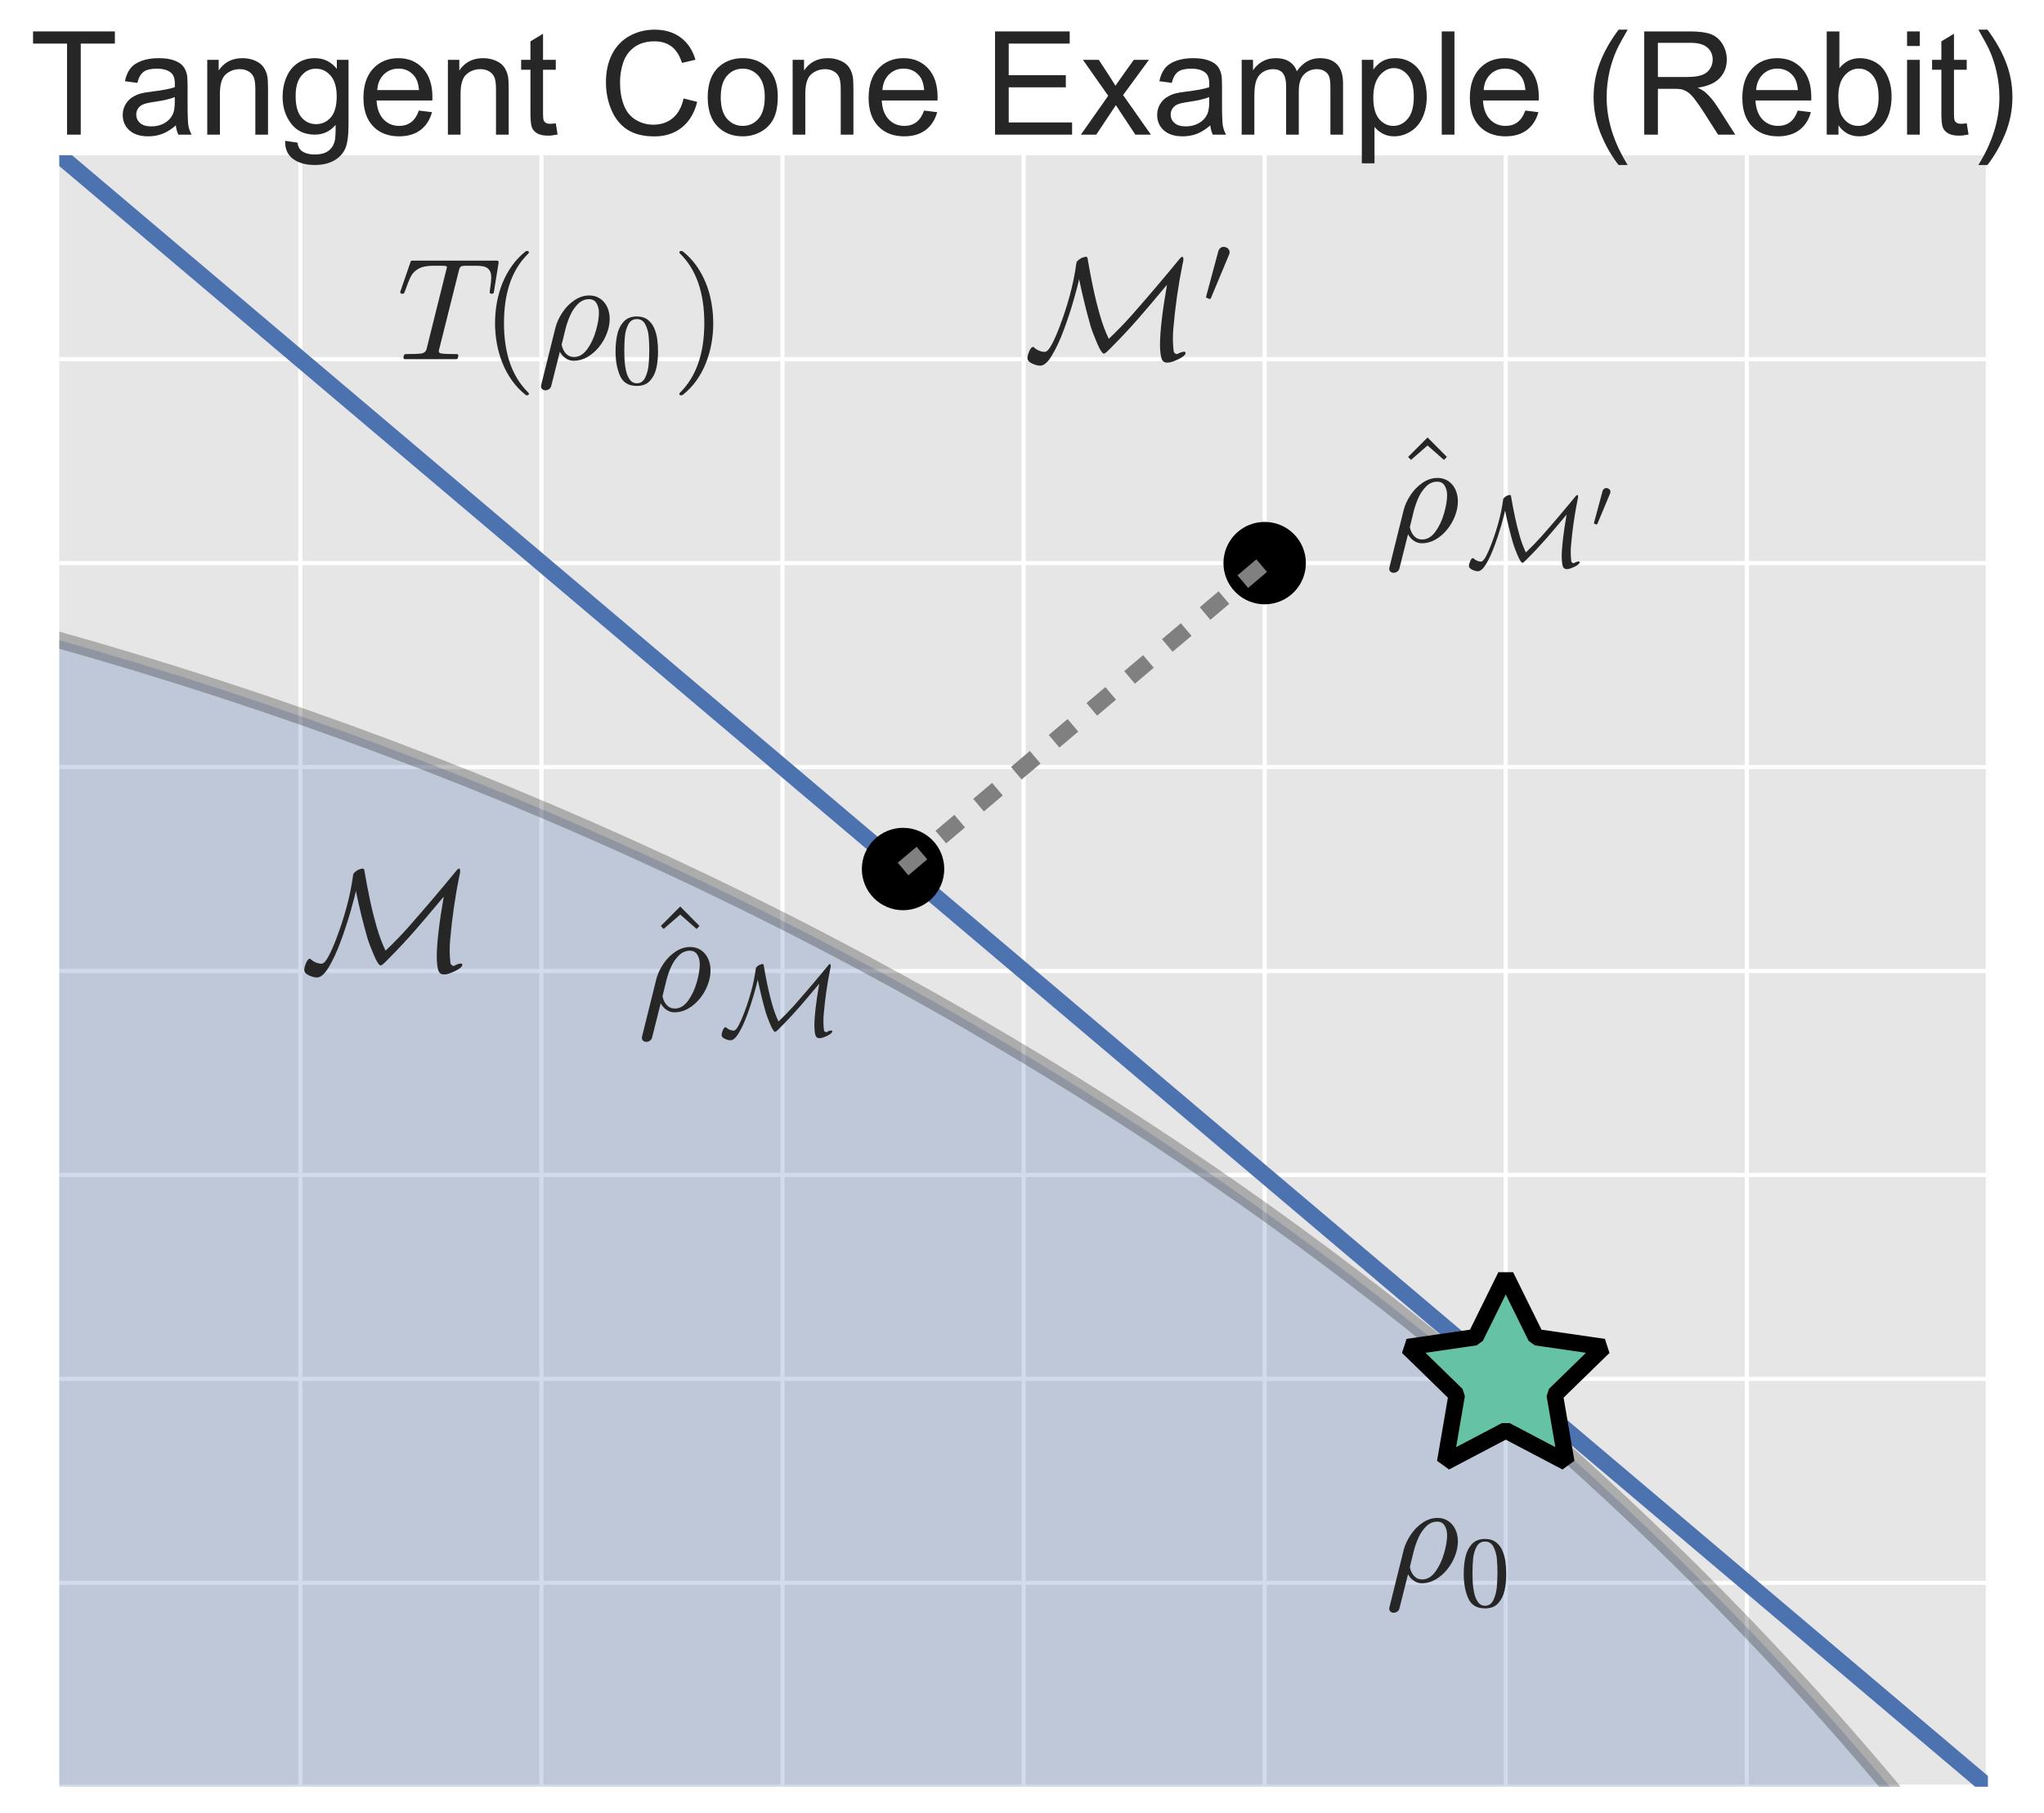 <?xml version="1.0" encoding="utf-8" standalone="no"?>
<!DOCTYPE svg PUBLIC "-//W3C//DTD SVG 1.1//EN"
  "http://www.w3.org/Graphics/SVG/1.1/DTD/svg11.dtd">
<!-- Created with matplotlib (http://matplotlib.org/) -->
<svg height="440pt" version="1.1" viewBox="0 0 496 440" width="496pt" xmlns="http://www.w3.org/2000/svg" xmlns:xlink="http://www.w3.org/1999/xlink">
 <defs>
  <style type="text/css">
*{stroke-linecap:butt;stroke-linejoin:round;stroke-miterlimit:100000;}
  </style>
 </defs>
 <g id="figure_1">
  <g id="patch_1">
   <path d="M 0 440.879 
L 496.771 440.879 
L 496.771 0 
L 0 0 
z
" style="fill:#ffffff;"/>
  </g>
  <g id="axes_1">
   <g id="patch_2">
    <path d="M 14.386 433.679 
L 482.386 433.679 
L 482.386 37.679 
L 14.386 37.679 
z
" style="fill:#e6e6e6;"/>
   </g>
   <g id="matplotlib.axis_1">
    <g id="xtick_1"/>
    <g id="xtick_2">
     <g id="line2d_1">
      <path clip-path="url(#p5dc68ff35f)" d="M 72.886 433.679 
L 72.886 37.679 
" style="fill:none;stroke:#ffffff;stroke-linecap:round;"/>
     </g>
     <g id="line2d_2">
      <defs>
       <path d="M 0 0 
L 0 0 
" id="m23c700d15b" style="stroke:#262626;"/>
      </defs>
      <g>
       <use style="fill:#262626;stroke:#262626;" x="72.886" xlink:href="#m23c700d15b" y="433.679"/>
      </g>
     </g>
     <g id="line2d_3">
      <g>
       <use style="fill:#262626;stroke:#262626;" x="72.886" xlink:href="#m23c700d15b" y="37.679"/>
      </g>
     </g>
    </g>
    <g id="xtick_3">
     <g id="line2d_4">
      <path clip-path="url(#p5dc68ff35f)" d="M 131.386 433.679 
L 131.386 37.679 
" style="fill:none;stroke:#ffffff;stroke-linecap:round;"/>
     </g>
     <g id="line2d_5">
      <g>
       <use style="fill:#262626;stroke:#262626;" x="131.386" xlink:href="#m23c700d15b" y="433.679"/>
      </g>
     </g>
     <g id="line2d_6">
      <g>
       <use style="fill:#262626;stroke:#262626;" x="131.386" xlink:href="#m23c700d15b" y="37.679"/>
      </g>
     </g>
    </g>
    <g id="xtick_4">
     <g id="line2d_7">
      <path clip-path="url(#p5dc68ff35f)" d="M 189.886 433.679 
L 189.886 37.679 
" style="fill:none;stroke:#ffffff;stroke-linecap:round;"/>
     </g>
     <g id="line2d_8">
      <g>
       <use style="fill:#262626;stroke:#262626;" x="189.886" xlink:href="#m23c700d15b" y="433.679"/>
      </g>
     </g>
     <g id="line2d_9">
      <g>
       <use style="fill:#262626;stroke:#262626;" x="189.886" xlink:href="#m23c700d15b" y="37.679"/>
      </g>
     </g>
    </g>
    <g id="xtick_5">
     <g id="line2d_10">
      <path clip-path="url(#p5dc68ff35f)" d="M 248.386 433.679 
L 248.386 37.679 
" style="fill:none;stroke:#ffffff;stroke-linecap:round;"/>
     </g>
     <g id="line2d_11">
      <g>
       <use style="fill:#262626;stroke:#262626;" x="248.386" xlink:href="#m23c700d15b" y="433.679"/>
      </g>
     </g>
     <g id="line2d_12">
      <g>
       <use style="fill:#262626;stroke:#262626;" x="248.386" xlink:href="#m23c700d15b" y="37.679"/>
      </g>
     </g>
    </g>
    <g id="xtick_6">
     <g id="line2d_13">
      <path clip-path="url(#p5dc68ff35f)" d="M 306.886 433.679 
L 306.886 37.679 
" style="fill:none;stroke:#ffffff;stroke-linecap:round;"/>
     </g>
     <g id="line2d_14">
      <g>
       <use style="fill:#262626;stroke:#262626;" x="306.886" xlink:href="#m23c700d15b" y="433.679"/>
      </g>
     </g>
     <g id="line2d_15">
      <g>
       <use style="fill:#262626;stroke:#262626;" x="306.886" xlink:href="#m23c700d15b" y="37.679"/>
      </g>
     </g>
    </g>
    <g id="xtick_7">
     <g id="line2d_16">
      <path clip-path="url(#p5dc68ff35f)" d="M 365.386 433.679 
L 365.386 37.679 
" style="fill:none;stroke:#ffffff;stroke-linecap:round;"/>
     </g>
     <g id="line2d_17">
      <g>
       <use style="fill:#262626;stroke:#262626;" x="365.386" xlink:href="#m23c700d15b" y="433.679"/>
      </g>
     </g>
     <g id="line2d_18">
      <g>
       <use style="fill:#262626;stroke:#262626;" x="365.386" xlink:href="#m23c700d15b" y="37.679"/>
      </g>
     </g>
    </g>
    <g id="xtick_8">
     <g id="line2d_19">
      <path clip-path="url(#p5dc68ff35f)" d="M 423.886 433.679 
L 423.886 37.679 
" style="fill:none;stroke:#ffffff;stroke-linecap:round;"/>
     </g>
     <g id="line2d_20">
      <g>
       <use style="fill:#262626;stroke:#262626;" x="423.886" xlink:href="#m23c700d15b" y="433.679"/>
      </g>
     </g>
     <g id="line2d_21">
      <g>
       <use style="fill:#262626;stroke:#262626;" x="423.886" xlink:href="#m23c700d15b" y="37.679"/>
      </g>
     </g>
    </g>
    <g id="xtick_9">
     <g id="line2d_22">
      <path clip-path="url(#p5dc68ff35f)" d="M 482.386 433.679 
L 482.386 37.679 
" style="fill:none;stroke:#ffffff;stroke-linecap:round;"/>
     </g>
     <g id="line2d_23">
      <g>
       <use style="fill:#262626;stroke:#262626;" x="482.386" xlink:href="#m23c700d15b" y="433.679"/>
      </g>
     </g>
     <g id="line2d_24">
      <g>
       <use style="fill:#262626;stroke:#262626;" x="482.386" xlink:href="#m23c700d15b" y="37.679"/>
      </g>
     </g>
    </g>
   </g>
   <g id="matplotlib.axis_2">
    <g id="ytick_1">
     <g id="line2d_25">
      <path clip-path="url(#p5dc68ff35f)" d="M 14.386 433.679 
L 482.386 433.679 
" style="fill:none;stroke:#ffffff;stroke-linecap:round;"/>
     </g>
     <g id="line2d_26">
      <g>
       <use style="fill:#262626;stroke:#262626;" x="14.386" xlink:href="#m23c700d15b" y="433.679"/>
      </g>
     </g>
     <g id="line2d_27">
      <g>
       <use style="fill:#262626;stroke:#262626;" x="482.386" xlink:href="#m23c700d15b" y="433.679"/>
      </g>
     </g>
    </g>
    <g id="ytick_2">
     <g id="line2d_28">
      <path clip-path="url(#p5dc68ff35f)" d="M 14.386 384.179 
L 482.386 384.179 
" style="fill:none;stroke:#ffffff;stroke-linecap:round;"/>
     </g>
     <g id="line2d_29">
      <g>
       <use style="fill:#262626;stroke:#262626;" x="14.386" xlink:href="#m23c700d15b" y="384.179"/>
      </g>
     </g>
     <g id="line2d_30">
      <g>
       <use style="fill:#262626;stroke:#262626;" x="482.386" xlink:href="#m23c700d15b" y="384.179"/>
      </g>
     </g>
    </g>
    <g id="ytick_3">
     <g id="line2d_31">
      <path clip-path="url(#p5dc68ff35f)" d="M 14.386 334.679 
L 482.386 334.679 
" style="fill:none;stroke:#ffffff;stroke-linecap:round;"/>
     </g>
     <g id="line2d_32">
      <g>
       <use style="fill:#262626;stroke:#262626;" x="14.386" xlink:href="#m23c700d15b" y="334.679"/>
      </g>
     </g>
     <g id="line2d_33">
      <g>
       <use style="fill:#262626;stroke:#262626;" x="482.386" xlink:href="#m23c700d15b" y="334.679"/>
      </g>
     </g>
    </g>
    <g id="ytick_4">
     <g id="line2d_34">
      <path clip-path="url(#p5dc68ff35f)" d="M 14.386 285.179 
L 482.386 285.179 
" style="fill:none;stroke:#ffffff;stroke-linecap:round;"/>
     </g>
     <g id="line2d_35">
      <g>
       <use style="fill:#262626;stroke:#262626;" x="14.386" xlink:href="#m23c700d15b" y="285.179"/>
      </g>
     </g>
     <g id="line2d_36">
      <g>
       <use style="fill:#262626;stroke:#262626;" x="482.386" xlink:href="#m23c700d15b" y="285.179"/>
      </g>
     </g>
    </g>
    <g id="ytick_5">
     <g id="line2d_37">
      <path clip-path="url(#p5dc68ff35f)" d="M 14.386 235.679 
L 482.386 235.679 
" style="fill:none;stroke:#ffffff;stroke-linecap:round;"/>
     </g>
     <g id="line2d_38">
      <g>
       <use style="fill:#262626;stroke:#262626;" x="14.386" xlink:href="#m23c700d15b" y="235.679"/>
      </g>
     </g>
     <g id="line2d_39">
      <g>
       <use style="fill:#262626;stroke:#262626;" x="482.386" xlink:href="#m23c700d15b" y="235.679"/>
      </g>
     </g>
    </g>
    <g id="ytick_6">
     <g id="line2d_40">
      <path clip-path="url(#p5dc68ff35f)" d="M 14.386 186.179 
L 482.386 186.179 
" style="fill:none;stroke:#ffffff;stroke-linecap:round;"/>
     </g>
     <g id="line2d_41">
      <g>
       <use style="fill:#262626;stroke:#262626;" x="14.386" xlink:href="#m23c700d15b" y="186.179"/>
      </g>
     </g>
     <g id="line2d_42">
      <g>
       <use style="fill:#262626;stroke:#262626;" x="482.386" xlink:href="#m23c700d15b" y="186.179"/>
      </g>
     </g>
    </g>
    <g id="ytick_7">
     <g id="line2d_43">
      <path clip-path="url(#p5dc68ff35f)" d="M 14.386 136.679 
L 482.386 136.679 
" style="fill:none;stroke:#ffffff;stroke-linecap:round;"/>
     </g>
     <g id="line2d_44">
      <g>
       <use style="fill:#262626;stroke:#262626;" x="14.386" xlink:href="#m23c700d15b" y="136.679"/>
      </g>
     </g>
     <g id="line2d_45">
      <g>
       <use style="fill:#262626;stroke:#262626;" x="482.386" xlink:href="#m23c700d15b" y="136.679"/>
      </g>
     </g>
    </g>
    <g id="ytick_8">
     <g id="line2d_46">
      <path clip-path="url(#p5dc68ff35f)" d="M 14.386 87.179 
L 482.386 87.179 
" style="fill:none;stroke:#ffffff;stroke-linecap:round;"/>
     </g>
     <g id="line2d_47">
      <g>
       <use style="fill:#262626;stroke:#262626;" x="14.386" xlink:href="#m23c700d15b" y="87.179"/>
      </g>
     </g>
     <g id="line2d_48">
      <g>
       <use style="fill:#262626;stroke:#262626;" x="482.386" xlink:href="#m23c700d15b" y="87.179"/>
      </g>
     </g>
    </g>
    <g id="ytick_9"/>
   </g>
   <g id="patch_3">
    <path clip-path="url(#p5dc68ff35f)" d="M -266.414 1621.679 
C -30.596 1621.679 195.596 1542.401 362.345 1401.306 
C 529.094 1260.211 622.786 1068.818 622.786 869.279 
C 622.786 669.74 529.094 478.347 362.345 337.252 
C 195.596 196.157 -30.596 116.879 -266.414 116.879 
C -502.233 116.879 -728.425 196.157 -895.174 337.252 
C -1061.923 478.347 -1155.614 669.74 -1155.614 869.279 
C -1155.614 1068.818 -1061.923 1260.211 -895.174 1401.306 
C -728.425 1542.401 -502.233 1621.679 -266.414 1621.679 
z
" style="fill:#4c72b0;opacity:0.25;stroke:#000000;stroke-linejoin:miter;stroke-width:4.0;"/>
   </g>
   <g id="line2d_49">
    <path clip-path="url(#p5dc68ff35f)" d="M 14.386 37.679 
L 28.712 49.801 
L 43.039 61.924 
L 57.365 74.046 
L 71.692 86.169 
L 86.018 98.291 
L 100.345 110.414 
L 114.671 122.536 
L 128.998 134.658 
L 143.324 146.781 
L 157.651 158.903 
L 171.977 171.026 
L 186.304 183.148 
L 200.63 195.271 
L 214.957 207.393 
L 229.284 219.516 
L 243.61 231.638 
L 257.937 243.761 
L 272.263 255.883 
L 286.59 268.005 
L 300.916 280.128 
L 315.243 292.25 
L 329.569 304.373 
L 343.896 316.495 
L 358.222 328.618 
L 372.549 340.74 
L 386.875 352.863 
L 401.202 364.985 
L 415.528 377.107 
L 429.855 389.23 
L 444.181 401.352 
L 458.508 413.475 
L 472.835 425.597 
L 487.161 437.72 
L 492.076 441.879 
" style="fill:none;stroke:#4c72b0;stroke-linecap:round;stroke-width:4.0;"/>
   </g>
   <g id="line2d_50">
    <path clip-path="url(#p5dc68ff35f)" d="M 306.886 136.679 
" style="fill:none;stroke:#000000;stroke-linecap:round;stroke-width:1.75;"/>
    <defs>
     <path d="M 0 10 
C 2.652 10 5.196 8.946 7.071 7.071 
C 8.946 5.196 10 2.652 10 0 
C 10 -2.652 8.946 -5.196 7.071 -7.071 
C 5.196 -8.946 2.652 -10 0 -10 
C -2.652 -10 -5.196 -8.946 -7.071 -7.071 
C -8.946 -5.196 -10 -2.652 -10 0 
C -10 2.652 -8.946 5.196 -7.071 7.071 
C -5.196 8.946 -2.652 10 0 10 
z
" id="m53af290ca6"/>
    </defs>
    <g clip-path="url(#p5dc68ff35f)">
     <use x="306.886" xlink:href="#m53af290ca6" y="136.679"/>
    </g>
   </g>
   <g id="line2d_51">
    <path clip-path="url(#p5dc68ff35f)" d="M 219.136 210.929 
" style="fill:none;stroke:#000000;stroke-linecap:round;stroke-width:1.75;"/>
    <g clip-path="url(#p5dc68ff35f)">
     <use x="219.136" xlink:href="#m53af290ca6" y="210.929"/>
    </g>
   </g>
   <g id="line2d_52">
    <path clip-path="url(#p5dc68ff35f)" d="M 219.136 210.929 
L 306.886 136.679 
" style="fill:none;stroke:#808080;stroke-dasharray:6,6;stroke-dashoffset:0.0;stroke-width:4.0;"/>
   </g>
   <g id="patch_4">
    <path d="M 14.386 37.679 
L 482.386 37.679 
" style="fill:none;"/>
   </g>
   <g id="patch_5">
    <path d="M 482.386 433.679 
L 482.386 37.679 
" style="fill:none;"/>
   </g>
   <g id="patch_6">
    <path d="M 14.386 433.679 
L 482.386 433.679 
" style="fill:none;"/>
   </g>
   <g id="patch_7">
    <path d="M 14.386 433.679 
L 14.386 37.679 
" style="fill:none;"/>
   </g>
   <g id="text_1">
    <!-- $\rho_{0}$ -->
    <defs>
     <path d="M 2.781 -18.797 
Q 2.781 -18.219 2.875 -18.016 
L 12.797 21.922 
Q 14.203 27.297 17.641 32.438 
Q 21.094 37.594 25.969 40.891 
Q 30.859 44.188 36.281 44.188 
Q 40.625 44.188 43.875 41.922 
Q 47.125 39.656 48.75 35.969 
Q 50.391 32.281 50.391 27.875 
Q 50.391 23.047 48.406 17.875 
Q 46.438 12.703 42.938 8.406 
Q 39.453 4.109 34.906 1.484 
Q 30.375 -1.125 25.391 -1.125 
Q 22.469 -1.125 19.875 0.609 
Q 17.281 2.344 15.828 5.172 
L 9.906 -18.406 
Q 9.625 -19.828 8.453 -20.703 
Q 7.281 -21.578 5.812 -21.578 
Q 4.594 -21.578 3.688 -20.812 
Q 2.781 -20.062 2.781 -18.797 
M 25.594 1.516 
Q 30.906 1.516 34.828 6.953 
Q 38.766 12.406 40.844 19.75 
Q 42.922 27.094 42.922 32.172 
Q 42.922 35.984 41.25 38.797 
Q 39.594 41.609 36.078 41.609 
Q 31.734 41.609 28.406 38.312 
Q 25.094 35.016 23.094 30.562 
Q 21.094 26.125 19.828 21.297 
L 17.094 10.109 
Q 17.719 6.5 19.938 4 
Q 22.172 1.516 25.594 1.516 
" id="Cmmi10-bd"/>
     <path d="M 25 -2.203 
Q 12.75 -2.203 8.328 7.875 
Q 3.906 17.969 3.906 31.891 
Q 3.906 40.578 5.484 48.234 
Q 7.078 55.906 11.781 61.25 
Q 16.5 66.609 25 66.609 
Q 31.594 66.609 35.781 63.375 
Q 39.984 60.156 42.188 55.047 
Q 44.391 49.953 45.188 44.109 
Q 46 38.281 46 31.891 
Q 46 23.297 44.406 15.797 
Q 42.828 8.297 38.188 3.047 
Q 33.547 -2.203 25 -2.203 
M 25 0.391 
Q 30.562 0.391 33.297 6.094 
Q 36.031 11.812 36.672 18.75 
Q 37.312 25.688 37.312 33.5 
Q 37.312 41.016 36.672 47.359 
Q 36.031 53.719 33.312 58.859 
Q 30.609 64.016 25 64.016 
Q 19.344 64.016 16.609 58.828 
Q 13.875 53.656 13.234 47.328 
Q 12.594 41.016 12.594 33.5 
Q 12.594 27.938 12.859 23 
Q 13.141 18.062 14.312 12.812 
Q 15.484 7.562 18.094 3.969 
Q 20.703 0.391 25 0.391 
" id="Cmr10-30"/>
    </defs>
    <g style="fill:#262626;" transform="translate(336.136 384.179)scale(0.35 -0.35)">
     <use transform="translate(0.0 0.812)" xlink:href="#Cmmi10-bd"/>
     <use transform="translate(51.709 -16.194)scale(0.7)" xlink:href="#Cmr10-30"/>
    </g>
   </g>
   <g id="text_2">
    <!-- $\hat\rho_{\mathcal{M}}$ -->
    <defs>
     <path d="M 13.484 53.812 
L 11.531 55.906 
L 25 69.391 
L 38.375 55.906 
L 36.375 53.812 
L 25 63.812 
z
" id="Cmr10-5e"/>
     <path d="M 2.688 0.203 
Q 2.688 1.953 3.922 4.984 
Q 5.172 8.016 6.688 8.016 
Q 6.781 8.016 6.984 7.906 
Q 8.5 6.391 10.562 5.484 
Q 12.641 4.594 14.703 4.594 
Q 16.844 4.594 19.656 9.953 
Q 22.469 15.328 25 22.141 
Q 27.547 28.953 28.609 32.328 
Q 30.422 37.797 31.953 43.438 
Q 33.5 49.078 34.641 54.641 
Q 35.797 60.203 36.625 66.312 
Q 36.625 66.891 37.312 67.578 
Q 38.281 68.609 39.891 69.578 
Q 41.219 70.219 42.828 70.516 
L 43.5 70.516 
Q 44.188 70.172 44.281 69.828 
Q 46 59.578 48.125 49.438 
Q 50.25 39.312 53 29.812 
Q 55.766 20.312 59.078 13.625 
Q 67.484 21.625 74.422 29.391 
Q 80.078 35.797 84.438 40.875 
Q 88.812 45.953 92.359 50.125 
Q 95.906 54.297 101.078 60.5 
Q 106.25 66.703 108.5 69.484 
Q 109.422 70.516 110.016 70.516 
Q 110.797 70.516 110.797 68.797 
Q 110.797 67.438 110.203 65.375 
Q 105.766 43.406 103.812 20.609 
Q 103.516 17.188 103.516 13.719 
Q 103.516 9.906 104 5.422 
Q 104.156 3.375 106.391 2.984 
Q 109.125 4.5 110.984 4.688 
L 111.625 4.688 
Q 112.312 4.344 112.312 3.906 
Q 112.312 1.906 107.375 -0.484 
Q 102.438 -2.875 100 -2.875 
L 99.422 -2.875 
Q 96.297 -2.875 95.438 0.703 
Q 94.578 4.297 94.578 9.422 
Q 94.578 23.297 99.422 51.125 
Q 92.672 43.062 88.453 38.062 
Q 84.234 33.062 79.953 28.156 
Q 75.688 23.25 70.672 17.875 
Q 65.672 12.5 61.812 8.688 
Q 57.031 3.656 56 3.422 
L 55.328 3.422 
Q 53.609 4.25 50.609 11.406 
Q 47.609 18.562 46.391 22.703 
Q 44.047 30.953 42.141 38.766 
Q 40.234 46.578 38.484 55.078 
Q 37.641 50.688 34.703 40.5 
Q 31.781 30.328 27.922 19.922 
Q 24.078 9.516 19.75 2.266 
Q 15.438 -4.984 11.531 -4.984 
Q 9.031 -4.984 5.859 -3.484 
Q 2.688 -2 2.688 0.203 
" id="Cmsy10-4d"/>
    </defs>
    <g style="fill:#262626;" transform="translate(154.786 245.579)scale(0.35 -0.35)">
     <use transform="translate(4.367 3.609)" xlink:href="#Cmr10-5e"/>
     <use transform="translate(0.0 0.734)" xlink:href="#Cmmi10-bd"/>
     <use transform="translate(56.173 -16.272)scale(0.7)" xlink:href="#Cmsy10-4d"/>
    </g>
   </g>
   <g id="text_3">
    <!-- $T(\rho_{0})$ -->
    <defs>
     <path d="M 31 -24.812 
Q 25.438 -20.406 21.406 -14.719 
Q 17.391 -9.031 14.812 -2.578 
Q 12.25 3.859 10.984 10.891 
Q 9.719 17.922 9.719 25 
Q 9.719 32.172 10.984 39.203 
Q 12.25 46.234 14.859 52.734 
Q 17.484 59.234 21.531 64.891 
Q 25.594 70.562 31 74.812 
Q 31 75 31.5 75 
L 32.422 75 
Q 32.719 75 32.953 74.734 
Q 33.203 74.469 33.203 74.125 
Q 33.203 73.688 33.016 73.484 
Q 28.125 68.703 24.875 63.234 
Q 21.625 57.766 19.641 51.578 
Q 17.672 45.406 16.797 38.781 
Q 15.922 32.172 15.922 25 
Q 15.922 -6.781 32.906 -23.297 
Q 33.203 -23.578 33.203 -24.125 
Q 33.203 -24.359 32.938 -24.672 
Q 32.672 -25 32.422 -25 
L 31.5 -25 
Q 31 -25 31 -24.812 
" id="Cmr10-28"/>
     <path d="M 6.5 -25 
Q 5.609 -25 5.609 -24.125 
Q 5.609 -23.688 5.812 -23.484 
Q 22.906 -6.781 22.906 25 
Q 22.906 56.781 6 73.297 
Q 5.609 73.531 5.609 74.125 
Q 5.609 74.469 5.875 74.734 
Q 6.156 75 6.5 75 
L 7.422 75 
Q 7.719 75 7.906 74.812 
Q 15.094 69.141 19.875 61.031 
Q 24.656 52.938 26.875 43.75 
Q 29.109 34.578 29.109 25 
Q 29.109 17.922 27.906 11.062 
Q 26.703 4.203 24.094 -2.453 
Q 21.484 -9.125 17.484 -14.766 
Q 13.484 -20.406 7.906 -24.812 
Q 7.719 -25 7.422 -25 
z
" id="Cmr10-29"/>
     <path d="M 4.594 1.312 
Q 4.641 1.562 4.812 2.188 
Q 4.984 2.828 5.25 3.172 
Q 5.516 3.516 6 3.516 
Q 14.594 3.516 17.391 4 
Q 20.062 4.688 20.609 6.891 
L 34.281 61.812 
Q 34.719 63.031 34.719 64.016 
Q 34.719 64.797 31.203 64.797 
L 25.391 64.797 
Q 18.703 64.797 15.062 62.734 
Q 11.422 60.688 9.719 57.312 
Q 8.016 53.953 5.328 46.297 
Q 4.984 45.406 4.297 45.406 
L 3.422 45.406 
Q 2.391 45.406 2.391 46.688 
L 9.516 67.391 
Q 9.719 68.312 10.5 68.312 
L 69.578 68.312 
Q 70.609 68.312 70.609 67 
L 67.281 46.297 
Q 67.281 46 66.938 45.703 
Q 66.609 45.406 66.312 45.406 
L 65.375 45.406 
Q 64.406 45.406 64.406 46.688 
Q 65.484 53.766 65.484 56.688 
Q 65.484 60.203 64.016 62 
Q 62.547 63.812 60.203 64.297 
Q 57.859 64.797 54.109 64.797 
L 48.188 64.797 
Q 45.516 64.797 44.578 64.297 
Q 43.656 63.812 43.016 61.375 
L 29.297 6.5 
Q 29.25 6.297 29.219 6.094 
Q 29.203 5.906 29.109 5.609 
Q 29.109 4.344 30.609 4 
Q 33.203 3.516 41.703 3.516 
Q 42.672 3.516 42.672 2.203 
Q 42.328 0.781 42.125 0.391 
Q 41.938 0 41.016 0 
L 5.609 0 
Q 4.594 0 4.594 1.312 
" id="Cmmi10-54"/>
    </defs>
    <g style="fill:#262626;" transform="translate(96.286 87.179)scale(0.35 -0.35)">
     <use xlink:href="#Cmmi10-54"/>
     <use transform="translate(58.398 0.0)" xlink:href="#Cmr10-28"/>
     <use transform="translate(97.217 0.0)" xlink:href="#Cmmi10-bd"/>
     <use transform="translate(148.926 -17.006)scale(0.7)" xlink:href="#Cmr10-30"/>
     <use transform="translate(190.303 0.0)" xlink:href="#Cmr10-29"/>
    </g>
   </g>
   <g id="text_4">
    <!-- $\mathcal{M}$ -->
    <g style="fill:#262626;" transform="translate(72.886 235.679)scale(0.35 -0.35)">
     <use transform="translate(0.0 0.484)" xlink:href="#Cmsy10-4d"/>
    </g>
   </g>
   <g id="text_5">
    <!-- $\mathcal{M}'$ -->
    <defs>
     <path d="M 3.516 5.422 
Q 2.875 5.609 2.875 6.391 
L 15.094 51.812 
Q 15.672 53.656 17.078 54.781 
Q 18.5 55.906 20.312 55.906 
Q 22.656 55.906 24.438 54.359 
Q 26.219 52.828 26.219 50.484 
Q 26.219 49.469 25.688 48.188 
L 7.625 4.984 
Q 7.281 4.297 6.688 4.297 
Q 6.156 4.297 5 4.781 
Q 3.859 5.281 3.516 5.422 
" id="Cmsy10-30"/>
    </defs>
    <g style="fill:#262626;" transform="translate(248.386 87.179)scale(0.35 -0.35)">
     <use transform="translate(0.0 0.484)" xlink:href="#Cmsy10-4d"/>
     <use transform="translate(124.484 38.748)scale(0.7)" xlink:href="#Cmsy10-30"/>
    </g>
   </g>
   <g id="text_6">
    <!-- $\hat\rho_{\mathcal{M}'}$ -->
    <g style="fill:#262626;" transform="translate(336.136 131.729)scale(0.35 -0.35)">
     <use transform="translate(4.367 3.609)" xlink:href="#Cmr10-5e"/>
     <use transform="translate(0.0 0.734)" xlink:href="#Cmmi10-bd"/>
     <use transform="translate(56.173 -16.272)scale(0.7)" xlink:href="#Cmsy10-4d"/>
     <use transform="translate(143.312 10.513)scale(0.49)" xlink:href="#Cmsy10-30"/>
    </g>
   </g>
   <g id="text_7">
    <!-- Tangent Cone Example (Rebit) -->
    <defs>
     <path d="M 14.703 0 
L 6.547 0 
L 6.547 71.578 
L 15.328 71.578 
L 15.328 46.047 
Q 20.906 53.031 29.547 53.031 
Q 34.328 53.031 38.594 51.094 
Q 42.875 49.172 45.625 45.672 
Q 48.391 42.188 49.953 37.25 
Q 51.516 32.328 51.516 26.703 
Q 51.516 13.375 44.922 6.094 
Q 38.328 -1.172 29.109 -1.172 
Q 19.922 -1.172 14.703 6.5 
z
M 14.594 26.312 
Q 14.594 17 17.141 12.844 
Q 21.297 6.062 28.375 6.062 
Q 34.125 6.062 38.328 11.062 
Q 42.531 16.062 42.531 25.984 
Q 42.531 36.141 38.5 40.969 
Q 34.469 45.797 28.766 45.797 
Q 23 45.797 18.797 40.797 
Q 14.594 35.797 14.594 26.312 
" id="ArialMT-62"/>
     <path d="M 40.438 6.391 
Q 35.547 2.25 31.031 0.531 
Q 26.516 -1.172 21.344 -1.172 
Q 12.797 -1.172 8.203 3 
Q 3.609 7.172 3.609 13.672 
Q 3.609 17.484 5.344 20.625 
Q 7.078 23.781 9.891 25.688 
Q 12.703 27.594 16.219 28.562 
Q 18.797 29.25 24.031 29.891 
Q 34.672 31.156 39.703 32.906 
Q 39.75 34.719 39.75 35.203 
Q 39.75 40.578 37.25 42.781 
Q 33.891 45.75 27.25 45.75 
Q 21.047 45.75 18.094 43.578 
Q 15.141 41.406 13.719 35.891 
L 5.125 37.062 
Q 6.297 42.578 8.984 45.969 
Q 11.672 49.359 16.75 51.188 
Q 21.828 53.031 28.516 53.031 
Q 35.156 53.031 39.297 51.469 
Q 43.453 49.906 45.406 47.531 
Q 47.359 45.172 48.141 41.547 
Q 48.578 39.312 48.578 33.453 
L 48.578 21.734 
Q 48.578 9.469 49.141 6.219 
Q 49.703 2.984 51.375 0 
L 42.188 0 
Q 40.828 2.734 40.438 6.391 
M 39.703 26.031 
Q 34.906 24.078 25.344 22.703 
Q 19.922 21.922 17.672 20.938 
Q 15.438 19.969 14.203 18.094 
Q 12.984 16.219 12.984 13.922 
Q 12.984 10.406 15.641 8.062 
Q 18.312 5.719 23.438 5.719 
Q 28.516 5.719 32.469 7.938 
Q 36.422 10.156 38.281 14.016 
Q 39.703 17 39.703 22.797 
z
" id="ArialMT-61"/>
     <path d="M 4.984 -4.297 
L 13.531 -5.562 
Q 14.062 -9.516 16.5 -11.328 
Q 19.781 -13.766 25.438 -13.766 
Q 31.547 -13.766 34.859 -11.328 
Q 38.188 -8.891 39.359 -4.5 
Q 40.047 -1.812 39.984 6.781 
Q 34.234 0 25.641 0 
Q 14.938 0 9.078 7.719 
Q 3.219 15.438 3.219 26.219 
Q 3.219 33.641 5.906 39.906 
Q 8.594 46.188 13.688 49.609 
Q 18.797 53.031 25.688 53.031 
Q 34.859 53.031 40.828 45.609 
L 40.828 51.859 
L 48.922 51.859 
L 48.922 7.031 
Q 48.922 -5.078 46.453 -10.125 
Q 44 -15.188 38.641 -18.109 
Q 33.297 -21.047 25.484 -21.047 
Q 16.219 -21.047 10.5 -16.875 
Q 4.781 -12.703 4.984 -4.297 
M 12.25 26.859 
Q 12.25 16.656 16.297 11.969 
Q 20.359 7.281 26.469 7.281 
Q 32.516 7.281 36.609 11.938 
Q 40.719 16.609 40.719 26.562 
Q 40.719 36.078 36.5 40.906 
Q 32.281 45.75 26.312 45.75 
Q 20.453 45.75 16.344 40.984 
Q 12.25 36.234 12.25 26.859 
" id="ArialMT-67"/>
     <path d="M 12.359 -21.047 
L 6.062 -21.047 
Q 20.656 2.391 20.656 25.875 
Q 20.656 35.062 18.562 44.094 
Q 16.891 51.422 13.922 58.156 
Q 12.016 62.547 6.062 72.797 
L 12.359 72.797 
Q 21.531 60.547 25.922 48.188 
Q 29.688 37.547 29.688 25.922 
Q 29.688 12.75 24.625 0.438 
Q 19.578 -11.859 12.359 -21.047 
" id="ArialMT-29"/>
     <path d="M 42.094 16.703 
L 51.172 15.578 
Q 49.031 7.625 43.219 3.219 
Q 37.406 -1.172 28.375 -1.172 
Q 17 -1.172 10.328 5.828 
Q 3.656 12.844 3.656 25.484 
Q 3.656 38.578 10.391 45.797 
Q 17.141 53.031 27.875 53.031 
Q 38.281 53.031 44.875 45.953 
Q 51.469 38.875 51.469 26.031 
Q 51.469 25.25 51.422 23.688 
L 12.75 23.688 
Q 13.234 15.141 17.578 10.594 
Q 21.922 6.062 28.422 6.062 
Q 33.25 6.062 36.672 8.594 
Q 40.094 11.141 42.094 16.703 
M 13.234 30.906 
L 42.188 30.906 
Q 41.609 37.453 38.875 40.719 
Q 34.672 45.797 27.984 45.797 
Q 21.922 45.797 17.797 41.75 
Q 13.672 37.703 13.234 30.906 
" id="ArialMT-65"/>
     <path d="M 25.781 7.859 
L 27.047 0.094 
Q 23.344 -0.688 20.406 -0.688 
Q 15.625 -0.688 12.984 0.828 
Q 10.359 2.344 9.281 4.812 
Q 8.203 7.281 8.203 15.188 
L 8.203 45.016 
L 1.766 45.016 
L 1.766 51.859 
L 8.203 51.859 
L 8.203 64.703 
L 16.938 69.969 
L 16.938 51.859 
L 25.781 51.859 
L 25.781 45.016 
L 16.938 45.016 
L 16.938 14.703 
Q 16.938 10.938 17.406 9.859 
Q 17.875 8.797 18.922 8.156 
Q 19.969 7.516 21.922 7.516 
Q 23.391 7.516 25.781 7.859 
" id="ArialMT-74"/>
     <path d="M 6.594 -19.875 
L 6.594 51.859 
L 14.594 51.859 
L 14.594 45.125 
Q 17.438 49.078 21 51.047 
Q 24.562 53.031 29.641 53.031 
Q 36.281 53.031 41.359 49.609 
Q 46.438 46.188 49.016 39.953 
Q 51.609 33.734 51.609 26.312 
Q 51.609 18.359 48.75 11.984 
Q 45.906 5.609 40.453 2.219 
Q 35.016 -1.172 29 -1.172 
Q 24.609 -1.172 21.109 0.688 
Q 17.625 2.547 15.375 5.375 
L 15.375 -19.875 
z
M 14.547 25.641 
Q 14.547 15.625 18.594 10.844 
Q 22.656 6.062 28.422 6.062 
Q 34.281 6.062 38.453 11.016 
Q 42.625 15.969 42.625 26.375 
Q 42.625 36.281 38.547 41.203 
Q 34.469 46.141 28.812 46.141 
Q 23.188 46.141 18.859 40.891 
Q 14.547 35.641 14.547 25.641 
" id="ArialMT-70"/>
     <path d="M 58.797 25.094 
L 68.266 22.703 
Q 65.281 11.031 57.547 4.906 
Q 49.812 -1.219 38.625 -1.219 
Q 27.047 -1.219 19.797 3.484 
Q 12.547 8.203 8.766 17.141 
Q 4.984 26.078 4.984 36.328 
Q 4.984 47.516 9.25 55.828 
Q 13.531 64.156 21.406 68.469 
Q 29.297 72.797 38.766 72.797 
Q 49.516 72.797 56.828 67.328 
Q 64.156 61.859 67.047 51.953 
L 57.719 49.75 
Q 55.219 57.562 50.484 61.125 
Q 45.75 64.703 38.578 64.703 
Q 30.328 64.703 24.781 60.734 
Q 19.234 56.781 16.984 50.109 
Q 14.75 43.453 14.75 36.375 
Q 14.75 27.25 17.406 20.438 
Q 20.062 13.625 25.672 10.25 
Q 31.297 6.891 37.844 6.891 
Q 45.797 6.891 51.312 11.469 
Q 56.844 16.062 58.797 25.094 
" id="ArialMT-43"/>
     <path d="M 23.391 -21.047 
Q 16.109 -11.859 11.078 0.438 
Q 6.062 12.75 6.062 25.922 
Q 6.062 37.547 9.812 48.188 
Q 14.203 60.547 23.391 72.797 
L 29.688 72.797 
Q 23.781 62.641 21.875 58.297 
Q 18.891 51.562 17.188 44.234 
Q 15.094 35.109 15.094 25.875 
Q 15.094 2.391 29.688 -21.047 
z
" id="ArialMT-28"/>
     <path d="M 7.906 0 
L 7.906 71.578 
L 59.672 71.578 
L 59.672 63.141 
L 17.391 63.141 
L 17.391 41.219 
L 56.984 41.219 
L 56.984 32.812 
L 17.391 32.812 
L 17.391 8.453 
L 61.328 8.453 
L 61.328 0 
z
" id="ArialMT-45"/>
     <path d="M 25.922 0 
L 25.922 63.141 
L 2.344 63.141 
L 2.344 71.578 
L 59.078 71.578 
L 59.078 63.141 
L 35.406 63.141 
L 35.406 0 
z
" id="ArialMT-54"/>
     <path d="M 6.391 0 
L 6.391 71.578 
L 15.188 71.578 
L 15.188 0 
z
" id="ArialMT-6c"/>
     <path d="M 7.859 0 
L 7.859 71.578 
L 39.594 71.578 
Q 49.172 71.578 54.141 69.641 
Q 59.125 67.719 62.109 62.828 
Q 65.094 57.953 65.094 52.047 
Q 65.094 44.438 60.156 39.203 
Q 55.219 33.984 44.922 32.562 
Q 48.688 30.766 50.641 29 
Q 54.781 25.203 58.5 19.484 
L 70.953 0 
L 59.031 0 
L 49.562 14.891 
Q 45.406 21.344 42.719 24.75 
Q 40.047 28.172 37.922 29.531 
Q 35.797 30.906 33.594 31.453 
Q 31.984 31.781 28.328 31.781 
L 17.328 31.781 
L 17.328 0 
z
M 17.328 39.984 
L 37.703 39.984 
Q 44.188 39.984 47.844 41.328 
Q 51.516 42.672 53.422 45.625 
Q 55.328 48.578 55.328 52.047 
Q 55.328 57.125 51.641 60.391 
Q 47.953 63.672 39.984 63.672 
L 17.328 63.672 
z
" id="ArialMT-52"/>
     <path d="M 3.328 25.922 
Q 3.328 40.328 11.328 47.266 
Q 18.016 53.031 27.641 53.031 
Q 38.328 53.031 45.109 46.016 
Q 51.906 39.016 51.906 26.656 
Q 51.906 16.656 48.906 10.906 
Q 45.906 5.172 40.156 2 
Q 34.422 -1.172 27.641 -1.172 
Q 16.75 -1.172 10.031 5.812 
Q 3.328 12.797 3.328 25.922 
M 12.359 25.922 
Q 12.359 15.969 16.703 11.016 
Q 21.047 6.062 27.641 6.062 
Q 34.188 6.062 38.531 11.031 
Q 42.875 16.016 42.875 26.219 
Q 42.875 35.844 38.5 40.797 
Q 34.125 45.75 27.641 45.75 
Q 21.047 45.75 16.703 40.812 
Q 12.359 35.891 12.359 25.922 
" id="ArialMT-6f"/>
     <path d="M 6.594 0 
L 6.594 51.859 
L 14.5 51.859 
L 14.5 44.484 
Q 20.219 53.031 31 53.031 
Q 35.688 53.031 39.625 51.344 
Q 43.562 49.656 45.516 46.922 
Q 47.469 44.188 48.25 40.438 
Q 48.734 37.984 48.734 31.891 
L 48.734 0 
L 39.938 0 
L 39.938 31.547 
Q 39.938 36.922 38.906 39.578 
Q 37.891 42.234 35.281 43.812 
Q 32.672 45.406 29.156 45.406 
Q 23.531 45.406 19.453 41.844 
Q 15.375 38.281 15.375 28.328 
L 15.375 0 
z
" id="ArialMT-6e"/>
     <path d="M 6.594 0 
L 6.594 51.859 
L 14.453 51.859 
L 14.453 44.578 
Q 16.891 48.391 20.938 50.703 
Q 25 53.031 30.172 53.031 
Q 35.938 53.031 39.625 50.641 
Q 43.312 48.25 44.828 43.953 
Q 50.984 53.031 60.844 53.031 
Q 68.562 53.031 72.703 48.75 
Q 76.859 44.484 76.859 35.594 
L 76.859 0 
L 68.109 0 
L 68.109 32.672 
Q 68.109 37.938 67.25 40.25 
Q 66.406 42.578 64.156 43.984 
Q 61.922 45.406 58.891 45.406 
Q 53.422 45.406 49.797 41.766 
Q 46.188 38.141 46.188 30.125 
L 46.188 0 
L 37.406 0 
L 37.406 33.688 
Q 37.406 39.547 35.25 42.469 
Q 33.109 45.406 28.219 45.406 
Q 24.516 45.406 21.359 43.453 
Q 18.219 41.5 16.797 37.734 
Q 15.375 33.984 15.375 26.906 
L 15.375 0 
z
" id="ArialMT-6d"/>
     <path d="M 0.734 0 
L 19.672 26.953 
L 2.156 51.859 
L 13.141 51.859 
L 21.094 39.703 
Q 23.344 36.234 24.703 33.891 
Q 26.859 37.109 28.656 39.594 
L 37.406 51.859 
L 47.906 51.859 
L 29.984 27.438 
L 49.266 0 
L 38.484 0 
L 27.828 16.109 
L 25 20.453 
L 11.375 0 
z
" id="ArialMT-78"/>
     <path d="M 6.641 61.469 
L 6.641 71.578 
L 15.438 71.578 
L 15.438 61.469 
z
M 6.641 0 
L 6.641 51.859 
L 15.438 51.859 
L 15.438 0 
z
" id="ArialMT-69"/>
     <path id="ArialMT-20"/>
    </defs>
    <g style="fill:#262626;" transform="translate(7.2 32.679)scale(0.35 -0.35)">
     <use xlink:href="#ArialMT-54"/>
     <use x="60.912" xlink:href="#ArialMT-61"/>
     <use x="116.527" xlink:href="#ArialMT-6e"/>
     <use x="172.143" xlink:href="#ArialMT-67"/>
     <use x="227.758" xlink:href="#ArialMT-65"/>
     <use x="283.373" xlink:href="#ArialMT-6e"/>
     <use x="338.988" xlink:href="#ArialMT-74"/>
     <use x="366.771" xlink:href="#ArialMT-20"/>
     <use x="394.555" xlink:href="#ArialMT-43"/>
     <use x="466.771" xlink:href="#ArialMT-6f"/>
     <use x="522.387" xlink:href="#ArialMT-6e"/>
     <use x="578.002" xlink:href="#ArialMT-65"/>
     <use x="633.617" xlink:href="#ArialMT-20"/>
     <use x="661.4" xlink:href="#ArialMT-45"/>
     <use x="728.1" xlink:href="#ArialMT-78"/>
     <use x="778.1" xlink:href="#ArialMT-61"/>
     <use x="833.715" xlink:href="#ArialMT-6d"/>
     <use x="917.016" xlink:href="#ArialMT-70"/>
     <use x="972.631" xlink:href="#ArialMT-6c"/>
     <use x="994.848" xlink:href="#ArialMT-65"/>
     <use x="1050.463" xlink:href="#ArialMT-20"/>
     <use x="1078.246" xlink:href="#ArialMT-28"/>
     <use x="1111.547" xlink:href="#ArialMT-52"/>
     <use x="1183.764" xlink:href="#ArialMT-65"/>
     <use x="1239.379" xlink:href="#ArialMT-62"/>
     <use x="1294.994" xlink:href="#ArialMT-69"/>
     <use x="1317.211" xlink:href="#ArialMT-74"/>
     <use x="1344.994" xlink:href="#ArialMT-29"/>
    </g>
   </g>
   <g id="line2d_53">
    <path clip-path="url(#p5dc68ff35f)" d="M 365.386 334.679 
" style="fill:none;stroke:#66c2a5;stroke-linecap:round;stroke-width:1.75;"/>
    <defs>
     <path d="M 0 -25 
L -7.347 -10.113 
L -23.776 -7.725 
L -11.888 3.863 
L -14.695 20.225 
L -0 12.5 
L 14.695 20.225 
L 11.888 3.863 
L 23.776 -7.725 
L 7.347 -10.113 
z
" id="m100f9c5560" style="stroke:#000000;stroke-linejoin:bevel;stroke-width:4.0;"/>
    </defs>
    <g clip-path="url(#p5dc68ff35f)">
     <use style="fill:#66c2a5;stroke:#000000;stroke-linejoin:bevel;stroke-width:4.0;" x="365.386" xlink:href="#m100f9c5560" y="334.679"/>
    </g>
   </g>
  </g>
 </g>
 <defs>
  <clipPath id="p5dc68ff35f">
   <rect height="396.0" width="468.0" x="14.386" y="37.679"/>
  </clipPath>
 </defs>
</svg>
